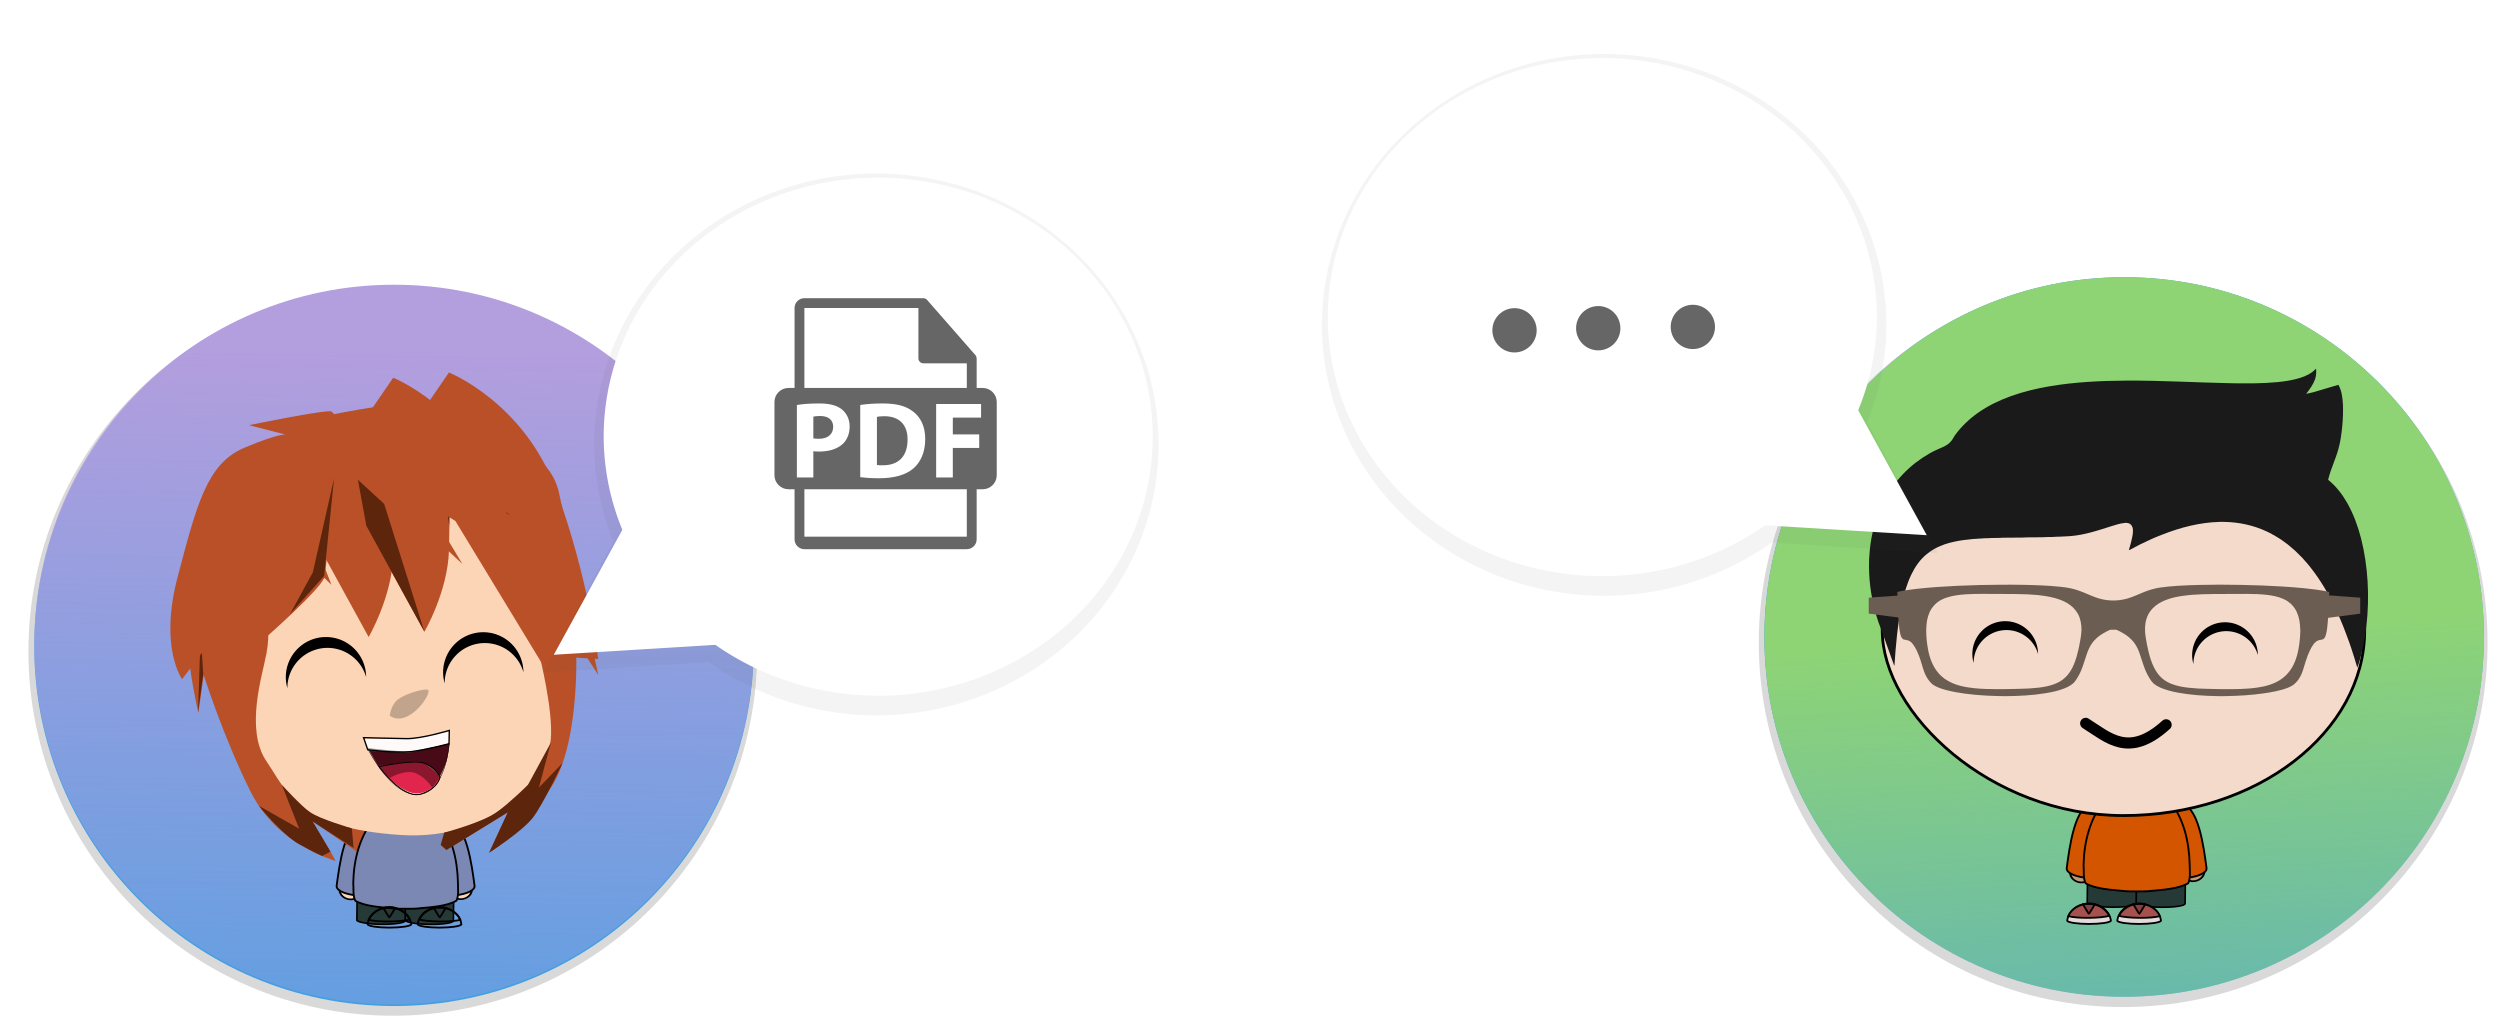 <?xml version="1.0" encoding="UTF-8" standalone="no"?>
<!-- Created with Inkscape (http://www.inkscape.org/) -->

<svg
   xmlns:dc="http://purl.org/dc/elements/1.1/"
   xmlns:cc="http://creativecommons.org/ns#"
   xmlns:rdf="http://www.w3.org/1999/02/22-rdf-syntax-ns#"
   xmlns:svg="http://www.w3.org/2000/svg"
   xmlns="http://www.w3.org/2000/svg"
   xmlns:xlink="http://www.w3.org/1999/xlink"
   xmlns:sodipodi="http://sodipodi.sourceforge.net/DTD/sodipodi-0.dtd"
   xmlns:inkscape="http://www.inkscape.org/namespaces/inkscape"
   width="181.036mm"
   height="74.123mm"
   viewBox="0 0 181.036 74.123"
   version="1.1"
   id="svg6704"
   inkscape:version="0.92.1 r15371"
   sodipodi:docname="no-comment.svg">
  <defs
     id="defs6698">
    <linearGradient
       inkscape:collect="always"
       xlink:href="#linearGradient4709"
       id="linearGradient5445"
       gradientUnits="userSpaceOnUse"
       gradientTransform="matrix(0.146,0,0,0.146,188.703,156.937)"
       x1="-247.98"
       y1="765.361"
       x2="-227.591"
       y2="1129.616" />
    <linearGradient
       inkscape:collect="always"
       id="linearGradient4709">
      <stop
         style="stop-color:#8ed475;stop-opacity:1;"
         offset="0"
         id="stop4726" />
      <stop
         style="stop-color:#8ed475;stop-opacity:0;"
         offset="1"
         id="stop4728" />
    </linearGradient>
    <linearGradient
       inkscape:collect="always"
       xlink:href="#linearGradient5430"
       id="linearGradient5432"
       x1="-465.603"
       y1="803.203"
       x2="-472.225"
       y2="1258.616"
       gradientUnits="userSpaceOnUse"
       gradientTransform="matrix(0.146,0,0,0.146,99.872,131.192)" />
    <linearGradient
       inkscape:collect="always"
       id="linearGradient5430">
      <stop
         style="stop-color:#b39ede;stop-opacity:1;"
         offset="0"
         id="stop5426" />
      <stop
         style="stop-color:#b39ede;stop-opacity:0"
         offset="1"
         id="stop5428" />
    </linearGradient>
    <filter
       inkscape:collect="always"
       style="color-interpolation-filters:sRGB"
       id="filter7608"
       x="-0.029"
       width="1.058"
       y="-0.029"
       height="1.058">
      <feGaussianBlur
         inkscape:collect="always"
         stdDeviation="4.279"
         id="feGaussianBlur7610" />
    </filter>
    <filter
       inkscape:collect="always"
       style="color-interpolation-filters:sRGB"
       id="filter7608-9"
       x="-0.029"
       width="1.058"
       y="-0.029"
       height="1.058">
      <feGaussianBlur
         inkscape:collect="always"
         stdDeviation="4.279"
         id="feGaussianBlur7610-7" />
    </filter>
    <filter
       inkscape:collect="always"
       style="color-interpolation-filters:sRGB"
       id="filter7951"
       x="-0.011"
       width="1.022"
       y="-0.013"
       height="1.026">
      <feGaussianBlur
         inkscape:collect="always"
         stdDeviation="0.241"
         id="feGaussianBlur7953" />
    </filter>
    <filter
       inkscape:collect="always"
       style="color-interpolation-filters:sRGB"
       id="filter7951-4"
       x="-0.011"
       width="1.022"
       y="-0.013"
       height="1.026">
      <feGaussianBlur
         inkscape:collect="always"
         stdDeviation="0.241"
         id="feGaussianBlur7953-0" />
    </filter>
  </defs>
  <sodipodi:namedview
     id="base"
     pagecolor="#ffffff"
     bordercolor="#666666"
     borderopacity="1.0"
     inkscape:pageopacity="0.0"
     inkscape:pageshadow="2"
     inkscape:zoom="0.7"
     inkscape:cx="208.62661"
     inkscape:cy="-89.91143"
     inkscape:document-units="mm"
     inkscape:current-layer="layer1"
     showgrid="false"
     inkscape:lockguides="false"
     inkscape:window-width="1855"
     inkscape:window-height="1056"
     inkscape:window-x="65"
     inkscape:window-y="24"
     inkscape:window-maximized="1" />
  <g
     inkscape:label="Calque 1"
     inkscape:groupmode="layer"
     id="layer1"
     transform="translate(0,-222.877)">
    <circle
       style="opacity:0.503;fill:#666666;fill-opacity:1;stroke-width:1.125;filter:url(#filter7608-9)"
       id="path142-5-3-5-7"
       cx="-77.275"
       cy="282.636"
       r="178.292"
       transform="matrix(0.148,0,0,0.148,165.185,227.585)" />
    <circle
       style="fill:#449fe2;fill-opacity:1;stroke-width:0.164"
       id="path142-3-7-9"
       cx="153.818"
       cy="269.003"
       r="26.053" />
    <circle
       style="fill:url(#linearGradient5445);fill-opacity:1;stroke-width:0.164"
       id="path142-3-0"
       cx="153.822"
       cy="269.003"
       r="26.053" />
    <ellipse
       ry="0.684"
       rx="0.67"
       cy="330.684"
       cx="64.662"
       transform="matrix(-0.892,0.452,0.63,0.777,0,0)"
       id="path7002-6-6-8"
       style="fill:#be997a;fill-opacity:1;fill-rule:evenodd;stroke:#000000;stroke-width:0.139;stroke-linecap:round;stroke-linejoin:round;stroke-miterlimit:4;stroke-dasharray:none;stroke-dashoffset:0;stroke-opacity:1" />
    <path
       inkscape:transform-center-x="6.3849565"
       inkscape:transform-center-y="21.350582"
       sodipodi:nodetypes="cccc"
       inkscape:connector-curvature="0"
       id="path7004-7-2-5"
       d="m 151.619,281.149 c -1.367,-0.185 -1.774,3.214 -1.958,4.581 -0.111,0.702 2.623,1.035 2.734,0.369 0.148,-1.367 0.591,-4.766 -0.776,-4.951 z"
       style="fill:#d45500;fill-opacity:1;stroke:#000000;stroke-width:0.137px;stroke-linecap:butt;stroke-linejoin:miter;stroke-opacity:1" />
    <rect
       transform="rotate(0.676)"
       ry="0.282"
       rx="1.737"
       y="282.171"
       x="158.08"
       height="4.537"
       width="3.544"
       id="rect7006-5-6-0"
       style="fill:#253936;fill-opacity:1;stroke:#000000;stroke-width:0.117;stroke-miterlimit:4;stroke-dasharray:none;stroke-opacity:1" />
    <rect
       style="fill:#253936;fill-opacity:1;stroke:#000000;stroke-width:0.117;stroke-miterlimit:4;stroke-dasharray:none;stroke-opacity:1"
       id="rect7010-5-1-9"
       width="3.544"
       height="4.537"
       x="154.534"
       y="282.208"
       rx="1.737"
       ry="0.282"
       transform="rotate(0.676)" />
    <ellipse
       ry="0.684"
       rx="0.67"
       cy="187.524"
       cx="310.561"
       style="fill:#be997a;fill-opacity:1;fill-rule:evenodd;stroke:#000000;stroke-width:0.139;stroke-linecap:round;stroke-linejoin:round;stroke-miterlimit:4;stroke-dasharray:none;stroke-dashoffset:0;stroke-opacity:1"
       id="path7058-2-8-6"
       transform="matrix(0.892,0.452,-0.63,0.777,0,0)" />
    <path
       style="fill:#d45500;fill-opacity:1;stroke:#000000;stroke-width:0.137;stroke-linecap:butt;stroke-linejoin:miter;stroke-miterlimit:4;stroke-dasharray:none;stroke-opacity:1"
       d="m 157.826,281.149 c 1.367,-0.185 1.773,3.214 1.958,4.581 0.111,0.702 -2.623,1.035 -2.734,0.369 -0.148,-1.367 -0.591,-4.766 0.776,-4.951 z"
       id="path7060-9-7-3"
       inkscape:connector-curvature="0"
       sodipodi:nodetypes="cccc"
       inkscape:transform-center-y="21.350582"
       inkscape:transform-center-x="6.3849597" />
    <path
       inkscape:connector-curvature="0"
       id="path7014-1-9-8"
       d="m 154.76,279.523 c 0,0 0,0 -0.037,0 0,0 0,0 0,0 -0.037,0 -0.037,0 -0.037,0 v 0 c -0.85,0.074 -1.663,0.554 -2.18,1.182 -1.145,1.33 -1.589,3.104 -1.626,4.803 0.037,0.444 -0.037,0.961 0.148,1.33 0.665,0.406 1.884,0.481 2.697,0.554 0.222,0.037 0.591,0.037 0.961,0.037 v 0 c 0.037,0 0.074,0 0.111,0 0,0 0,0 0,0 0.369,0 0.739,0 0.961,-0.037 0.813,-0.074 1.995,-0.148 2.697,-0.554 0.185,-0.369 0.111,-0.887 0.111,-1.33 -0.037,-1.699 -0.444,-3.473 -1.589,-4.803 -0.518,-0.628 -1.33,-1.108 -2.18,-1.182 v 0 c 0,0 0,0 -0.037,0 z"
       style="fill:#d45500;fill-opacity:1;fill-rule:evenodd;stroke:#000000;stroke-width:0.137;stroke-linecap:round;stroke-linejoin:round;stroke-miterlimit:4;stroke-dasharray:none;stroke-dashoffset:0;stroke-opacity:1" />
    <rect
       style="fill:#f4daca;fill-opacity:1;fill-rule:evenodd;stroke:#000000;stroke-width:0.205;stroke-linecap:round;stroke-linejoin:round;stroke-miterlimit:4;stroke-dasharray:none;stroke-dashoffset:0;stroke-opacity:1"
       id="rect7020-2-2-5"
       width="34.938"
       height="26.868"
       x="136.3"
       y="255.068"
       ry="13.437"
       rx="17.469" />
    <path
       style="fill:none;stroke:#000000;stroke-width:0.806;stroke-linecap:round;stroke-linejoin:round;stroke-miterlimit:4;stroke-dasharray:none;stroke-opacity:1"
       d="m 151.033,275.259 c 1.636,1.027 3.119,2.553 5.825,0.104"
       id="path7026-9-0-6"
       inkscape:connector-curvature="0"
       sodipodi:nodetypes="cc" />
    <path
       id="path5-2-1"
       d="m 166.573,250.239 c 0.422,-0.137 0.84,-0.335 1.141,-0.671 0.029,0.263 0.016,0.536 -0.077,0.788 -0.139,0.384 -0.386,0.717 -0.636,1.036 0.18,-0.04 0.365,-0.063 0.539,-0.118 0.598,-0.175 1.195,-0.354 1.794,-0.532 0.24,0.425 0.297,0.925 0.327,1.401 0.022,0.526 0.003,1.056 -0.047,1.584 -0.054,0.549 -0.123,1.1 -0.272,1.635 -0.205,0.769 -0.57,1.483 -0.751,2.258 0.568,0.456 1.017,1.043 1.378,1.672 0.457,0.808 0.777,1.686 1.007,2.581 0.259,1.013 0.406,2.055 0.471,3.096 0.066,1.087 0.036,2.182 -0.088,3.263 -0.102,0.867 -0.263,1.727 -0.509,2.566 -0.051,0.143 -0.083,0.294 -0.149,0.433 -0.133,-0.472 -0.278,-0.944 -0.435,-1.409 -0.007,-0.023 -0.016,-0.045 -0.022,-0.067 -0.022,-0.066 -0.045,-0.133 -0.069,-0.197 -0.042,-0.129 -0.083,-0.256 -0.137,-0.381 -0.045,-0.143 -0.098,-0.285 -0.155,-0.424 -0.022,-0.059 -0.041,-0.118 -0.069,-0.177 -0.021,-0.06 -0.04,-0.12 -0.066,-0.177 -0.015,-0.038 -0.031,-0.076 -0.045,-0.114 -0.142,-0.352 -0.285,-0.704 -0.449,-1.049 -0.035,-0.098 -0.088,-0.191 -0.133,-0.288 -0.016,-0.031 -0.032,-0.061 -0.047,-0.091 -0.077,-0.184 -0.164,-0.365 -0.264,-0.535 -0.016,-0.031 -0.032,-0.06 -0.045,-0.089 -0.053,-0.099 -0.093,-0.2 -0.156,-0.291 -0.032,-0.069 -0.069,-0.139 -0.111,-0.2 -0.021,-0.039 -0.044,-0.077 -0.066,-0.113 -0.028,-0.053 -0.056,-0.108 -0.089,-0.155 -0.026,-0.05 -0.054,-0.093 -0.082,-0.139 -0.025,-0.039 -0.047,-0.077 -0.07,-0.118 -0.006,-0.007 -0.022,-0.023 -0.029,-0.031 -0.034,-0.076 -0.085,-0.143 -0.13,-0.212 -0.073,-0.114 -0.152,-0.224 -0.221,-0.338 -0.007,-0.007 -0.022,-0.023 -0.029,-0.031 -0.038,-0.066 -0.086,-0.129 -0.129,-0.191 -0.083,-0.12 -0.177,-0.237 -0.269,-0.354 -0.05,-0.072 -0.107,-0.132 -0.155,-0.203 -0.039,-0.042 -0.085,-0.083 -0.113,-0.137 -0.074,-0.069 -0.126,-0.159 -0.203,-0.226 -0.064,-0.061 -0.11,-0.143 -0.177,-0.205 -0.237,-0.224 -0.453,-0.472 -0.704,-0.677 -0.228,-0.206 -0.468,-0.397 -0.72,-0.57 -0.007,-0.006 -0.023,-0.019 -0.031,-0.025 -0.093,-0.056 -0.183,-0.117 -0.272,-0.178 -0.083,-0.051 -0.167,-0.107 -0.254,-0.152 -0.032,-0.023 -0.07,-0.045 -0.108,-0.067 -0.031,-0.013 -0.063,-0.028 -0.095,-0.042 -0.007,-0.007 -0.022,-0.023 -0.031,-0.029 -0.153,-0.072 -0.298,-0.159 -0.454,-0.218 -0.064,-0.034 -0.133,-0.064 -0.2,-0.089 -0.038,-0.016 -0.076,-0.031 -0.111,-0.047 -0.951,-0.378 -1.986,-0.546 -3.009,-0.526 -1.441,0.035 -2.858,0.402 -4.192,0.931 -0.232,0.085 -0.459,0.186 -0.687,0.281 l -0.001,0.01 c -0.067,0.019 -0.134,0.051 -0.197,0.079 l -0.004,0.009 c -0.121,0.041 -0.232,0.104 -0.343,0.164 -0.01,-0.003 -0.028,-0.003 -0.036,-0.004 v 0.032 c -0.01,-0.006 -0.034,-0.012 -0.044,-0.015 l 10e-4,0.025 c -0.172,0.06 -0.329,0.158 -0.492,0.235 v 0.023 c -0.01,-0.003 -0.034,-0.012 -0.045,-0.015 v 0.035 c -0.012,-0.003 -0.034,-0.009 -0.044,-0.012 l -0.001,0.034 c -0.01,-0.001 -0.031,-0.006 -0.042,-0.009 l -0.003,0.021 c -0.113,0.05 -0.221,0.113 -0.332,0.17 l -0.004,0.01 c -0.041,0.015 -0.08,0.032 -0.121,0.044 0.047,-0.197 0.12,-0.387 0.162,-0.585 0.072,-0.292 0.148,-0.592 0.134,-0.896 -0.009,-0.171 -0.086,-0.352 -0.243,-0.44 -0.121,-0.05 -0.256,-0.072 -0.383,-0.047 -0.314,0.034 -0.617,0.133 -0.915,0.225 -0.967,0.307 -1.943,0.64 -2.962,0.722 -0.12,10e-4 -0.237,0.026 -0.358,0.022 -0.146,-0.004 -0.294,0.025 -0.444,0.022 -0.165,0.007 -0.327,-10e-4 -0.494,0.021 -0.259,0.009 -0.52,-0.003 -0.779,0.022 -0.487,0.012 -0.972,-0.006 -1.454,0.023 -0.471,-10e-4 -0.938,0.003 -1.406,0.01 -0.292,0.028 -0.586,0.006 -0.874,0.023 -0.202,0.026 -0.402,0.003 -0.599,0.028 -0.924,0.045 -1.856,0.139 -2.737,0.431 -0.272,0.101 -0.545,0.215 -0.795,0.364 -0.083,0.05 -0.162,0.105 -0.247,0.158 -0.088,0.061 -0.172,0.129 -0.257,0.196 -0.481,0.395 -0.839,0.919 -1.106,1.476 -0.319,0.669 -0.522,1.388 -0.681,2.113 -0.308,1.473 -0.44,2.977 -0.536,4.476 -0.018,-0.018 -0.029,-0.034 -0.039,-0.057 -0.237,-0.662 -0.472,-1.324 -0.713,-1.986 -0.01,-0.022 -0.018,-0.044 -0.028,-0.064 -0.026,-0.085 -0.051,-0.168 -0.089,-0.245 -0.092,-0.276 -0.197,-0.545 -0.297,-0.817 -0.38,-1.13 -0.611,-2.312 -0.663,-3.503 -0.021,-0.342 -0.009,-0.687 -0.006,-1.029 0.021,-0.146 0.013,-0.297 0.031,-0.447 0.069,-0.928 0.263,-1.853 0.579,-2.73 0.025,-0.061 0.047,-0.118 0.067,-0.178 0.015,-0.038 0.031,-0.074 0.045,-0.113 0.016,-0.036 0.032,-0.073 0.045,-0.111 0.023,-0.053 0.045,-0.104 0.066,-0.158 0.041,-0.088 0.083,-0.172 0.123,-0.262 0.387,-0.798 0.888,-1.54 1.502,-2.179 0.558,-0.583 1.2,-1.078 1.898,-1.48 0.206,-0.121 0.421,-0.226 0.641,-0.321 0.304,-0.132 0.631,-0.248 0.864,-0.494 0.139,-0.136 0.235,-0.308 0.33,-0.476 0.468,-0.656 1.061,-1.217 1.717,-1.678 0.72,-0.503 1.518,-0.887 2.342,-1.184 0.918,-0.333 1.872,-0.558 2.832,-0.722 1.825,-0.31 3.677,-0.396 5.522,-0.409 2.572,-0.015 5.138,0.142 7.708,0.193 1.089,0.013 2.183,0.022 3.266,-0.085 0.555,-0.056 1.111,-0.14 1.644,-0.308 z"
       inkscape:connector-curvature="0"
       style="fill:#1a1a1a;fill-opacity:1;stroke-width:0.146" />
    <g
       transform="matrix(0.037,0,0,0.037,-11.834,359.815)"
       id="g4583-3-1">
      <path
         inkscape:connector-curvature="0"
         id="rect4016-3-7-7-5"
         d="m 4408.7,-1932.51 c 22.16,0 40.29,14.65 42.5,33.56 -2.18,3.51 -20.31,6.22 -42.5,6.22 h -0.56 c -22.19,0 -40.32,-2.71 -42.5,-6.22 2.21,-18.91 20.34,-33.56 42.5,-33.56 z"
         style="fill:#e3dbdb;fill-opacity:1;stroke:#000000;stroke-width:3.6;stroke-linecap:round;stroke-linejoin:round;stroke-miterlimit:4;stroke-dasharray:none;stroke-opacity:1" />
      <path
         inkscape:connector-curvature="0"
         id="rect7010-5-0-5-9"
         d="m 4408.12,-1931.97 c 18.05,0 33.41,9.71 39.69,23.53 -8.35,2.06 -22.25,3.53 -38.13,3.72 l -1.87,0.03 c -17.17,0.2 -32.09,-1.14 -40.16,-3.28 6.14,-14.07 21.66,-24 39.91,-24 z"
         style="fill:#a5514d;fill-opacity:1;stroke:#000000;stroke-width:3.6;stroke-miterlimit:4;stroke-dasharray:none;stroke-opacity:1" />
      <path
         inkscape:connector-curvature="0"
         id="rect4016-3-7-5-9-8"
         d="m 4408.37,-1932.65 c 3.96,0 7.78,0.48 11.42,1.35 -6.09,10.3 -11.2,18.64 -11.7,18.64 -0.52,0 -5.63,-8.34 -11.71,-18.64 3.62,-0.87 7.47,-1.35 11.42,-1.35 z"
         style="fill:#000000;fill-opacity:0.2;stroke:#000000;stroke-width:3.6;stroke-linecap:round;stroke-linejoin:round;stroke-miterlimit:4;stroke-dasharray:none;stroke-opacity:1" />
    </g>
    <g
       transform="matrix(0.037,0,0,0.037,-11.834,359.815)"
       id="g4578-2-4">
      <path
         style="fill:#e3dbdb;fill-opacity:1;stroke:#000000;stroke-width:3.6;stroke-linecap:round;stroke-linejoin:round;stroke-miterlimit:4;stroke-dasharray:none;stroke-opacity:1"
         d="m 4506.14,-1932.51 c -22.16,0 -40.29,14.65 -42.5,33.56 2.18,3.51 20.31,6.22 42.5,6.22 h 0.56 c 22.19,0 40.32,-2.71 42.5,-6.22 -2.21,-18.91 -20.34,-33.56 -42.5,-33.56 z"
         id="path4424-2-8"
         inkscape:connector-curvature="0" />
      <path
         style="fill:#a5514d;fill-opacity:1;stroke:#000000;stroke-width:3.6;stroke-miterlimit:4;stroke-dasharray:none;stroke-opacity:1"
         d="m 4506.72,-1931.97 c -18.05,0 -33.41,9.71 -39.69,23.53 8.35,2.06 22.25,3.53 38.13,3.72 l 1.87,0.03 c 17.17,0.2 32.09,-1.14 40.16,-3.28 -6.14,-14.07 -21.66,-24 -39.91,-24 z"
         id="path4426-8-1"
         inkscape:connector-curvature="0" />
      <path
         style="fill:#000000;fill-opacity:0.2;stroke:#000000;stroke-width:3.6;stroke-linecap:round;stroke-linejoin:round;stroke-miterlimit:4;stroke-dasharray:none;stroke-opacity:1"
         d="m 4506.47,-1932.65 c -3.96,0 -7.78,0.48 -11.42,1.35 6.09,10.3 11.2,18.64 11.7,18.64 0.52,0 5.63,-8.34 11.71,-18.64 -3.62,-0.87 -7.47,-1.35 -11.42,-1.35 z"
         id="path4428-9-0"
         inkscape:connector-curvature="0" />
    </g>
    <g
       id="g4896-7-3"
       transform="matrix(0.146,0,0,0.146,-543.398,584.413)"
       style="fill:#6c5d53">
      <path
         style="fill:#6c5d53;fill-opacity:1"
         inkscape:connector-curvature="0"
         d="m 4692.82,-2185.72 c 7.15,-0.33 14.3,-0.51 21.47,-0.54 3.63,-0.07 7.24,0.02 10.88,0.05 6.38,0.13 12.81,0.34 19.16,1.02 2.88,0.29 5.71,0.85 8.42,1.78 2.88,0.98 5.57,2.33 8.42,3.37 5.06,1.91 10.73,2.12 15.92,0.63 2.84,-0.84 5.47,-2.13 8.2,-3.21 2.47,-1 5.09,-1.75 7.73,-2.19 2.94,-0.46 5.88,-0.7 8.87,-0.9 6.96,-0.44 13.94,-0.54 20.91,-0.58 13.85,0.05 27.7,0.44 41.48,1.72 4.32,0.43 8.65,0.93 12.89,1.88 -0.17,5.79 -0.32,11.6 -0.95,17.37 -0.17,1.45 -0.38,2.91 -0.82,4.3 -0.24,0.71 -0.6,1.45 -1.29,1.8 -0.69,0.32 -1.47,0.27 -2.19,0.51 -1.13,0.37 -2.01,1.26 -2.68,2.18 -1.12,1.59 -1.91,3.36 -2.64,5.12 -0.82,2.07 -1.42,4.2 -2.07,6.31 -0.61,2.02 -1.33,4.06 -2.57,5.79 -0.91,1.24 -1.95,2.42 -3.3,3.18 -0.56,0.34 -1.19,0.6 -1.77,0.89 -3.99,1.57 -8.22,2.3 -12.44,2.9 -5.92,0.83 -11.95,1.21 -17.94,1.32 -1.74,0.07 -3.44,0.07 -5.17,0.01 -6.41,-0.12 -12.86,-0.55 -19.19,-1.71 -2.86,-0.54 -5.7,-1.23 -8.39,-2.35 -1.76,-0.77 -3.54,-1.73 -4.71,-3.27 -1.64,-2.26 -2.86,-4.76 -3.78,-7.35 -0.91,-2.47 -1.57,-5.01 -2.51,-7.47 -0.74,-1.88 -1.72,-3.71 -3.08,-5.24 -0.82,-0.78 -1.56,-1.67 -2.51,-2.3 -0.18,-0.15 -0.35,-0.28 -0.53,-0.4 -0.37,-0.31 -0.77,-0.54 -1.19,-0.79 -0.29,-0.22 -0.63,-0.41 -0.94,-0.55 -0.92,-0.59 -1.96,-1.03 -2.94,-1.49 -0.84,-0.01 -1.71,0 -2.54,0 -0.47,-0.03 -0.9,0.23 -1.33,0.39 -0.67,0.35 -1.4,0.66 -2.06,1.1 -0.32,0.14 -0.62,0.32 -0.91,0.5 -0.94,0.55 -1.8,1.21 -2.61,1.89 -0.87,0.88 -1.81,1.69 -2.48,2.7 -1.3,1.76 -2.16,3.8 -2.83,5.83 -0.89,2.58 -1.61,5.2 -2.65,7.72 -0.82,1.95 -1.86,3.82 -3.11,5.52 -1.38,1.72 -3.4,2.72 -5.4,3.51 -2.89,1.14 -5.96,1.8 -9.03,2.3 -6.58,1.1 -13.27,1.44 -19.93,1.49 -6.77,-0.03 -13.55,-0.36 -20.26,-1.26 -3.24,-0.44 -6.44,-1.01 -9.6,-1.86 -2.15,-0.61 -4.36,-1.3 -6.22,-2.6 -1.99,-1.59 -3.4,-3.83 -4.28,-6.21 -0.97,-2.61 -1.57,-5.3 -2.57,-7.92 -0.84,-2.13 -1.75,-4.29 -3.22,-6.1 -0.54,-0.78 -1.32,-1.33 -2.17,-1.68 -0.82,-0.25 -1.7,-0.29 -2.51,-0.55 -0.35,-0.33 -0.65,-0.68 -0.91,-1.1 -0.2,-0.51 -0.41,-1.03 -0.53,-1.58 -0.49,-2.3 -0.73,-4.62 -0.86,-6.94 -0.17,-0.77 -0.06,-1.58 -0.18,-2.35 -0.08,-0.79 -0.01,-1.59 -0.15,-2.39 -0.06,-0.97 -0.03,-1.97 -0.06,-2.94 -0.12,-1.19 -0.06,-2.39 -0.13,-3.6 -0.03,-0.86 -0.07,-1.75 -0.06,-2.63 3.22,-0.73 6.52,-1.17 9.8,-1.54 6.66,-0.74 13.35,-1.17 20.04,-1.49 m 4.24,4.21 c -3.22,0.22 -6.44,0.6 -9.53,1.6 -1.57,0.52 -3.09,1.25 -4.46,2.18 l 0.01,0.09 c -0.36,0.2 -0.68,0.43 -0.97,0.74 -0.45,0.45 -0.97,0.88 -1.34,1.43 -0.29,0.32 -0.55,0.64 -0.78,1 -1.58,2.36 -2.29,5.16 -2.55,7.92 -0.33,3.43 -0.09,6.89 0.39,10.28 0.63,4.46 1.9,8.96 4.57,12.64 1.47,2.05 3.38,3.75 5.59,5.01 4.11,2.39 8.9,3.28 13.59,3.73 3.52,0.35 7.06,0.42 10.59,0.43 3.79,-0.01 7.55,-0.01 11.32,-0.16 3.16,-0.04 6.34,-0.21 9.49,-0.57 2.72,-0.34 5.43,-0.81 7.96,-1.8 1.9,-0.73 3.71,-1.75 5.18,-3.15 2.08,-1.89 3.53,-4.36 4.55,-6.92 0.94,-2.35 1.62,-4.73 2.15,-7.19 0.09,-0.39 0.18,-0.78 0.26,-1.19 0.57,-2.79 1.1,-5.59 1.24,-8.44 -0.03,-2.77 -0.48,-5.61 -1.86,-8.07 -0.09,-0.1 -0.17,-0.23 -0.25,-0.34 -0.4,-0.73 -0.9,-1.4 -1.49,-1.98 -0.25,-0.39 -0.57,-0.76 -1.01,-1 l 0.05,-0.03 c -0.29,-0.22 -0.55,-0.45 -0.84,-0.61 l 0.05,-0.09 c -0.18,-0.09 -0.38,-0.22 -0.57,-0.3 l 0.01,-0.07 c -0.84,-0.56 -1.68,-1.1 -2.6,-1.55 -0.4,-0.18 -0.78,-0.36 -1.21,-0.53 -0.22,-0.09 -0.42,-0.18 -0.64,-0.25 -3.73,-1.43 -7.71,-2.05 -11.63,-2.45 -3.27,-0.29 -6.55,-0.46 -9.82,-0.46 -1.41,-0.07 -2.82,-0.03 -4.24,-0.05 -3.98,-0.01 -7.94,-0.04 -11.93,-0.05 -3.1,0 -6.19,-0.01 -9.28,0.2 m 107.34,0.8 c -2.79,0.4 -5.57,0.97 -8.2,2.02 -0.22,0.07 -0.45,0.15 -0.64,0.25 -0.52,0.2 -1,0.44 -1.47,0.68 -1.1,0.51 -2.1,1.21 -3.06,1.93 -0.15,0.13 -0.29,0.29 -0.44,0.41 -0.38,0.29 -0.74,0.61 -1.1,0.96 -0.01,0.07 -0.04,0.17 -0.06,0.22 -0.34,0.23 -0.57,0.53 -0.8,0.87 l -0.04,0.01 c -0.88,1.18 -1.57,2.49 -2.01,3.88 -0.93,2.89 -0.93,5.99 -0.49,8.96 0.39,2.53 0.86,5.05 1.48,7.54 0.64,2.57 1.41,5.1 2.57,7.5 1.03,2.13 2.39,4.14 4.19,5.68 1.43,1.24 3.12,2.17 4.88,2.83 2.6,0.99 5.34,1.47 8.1,1.79 3.08,0.35 6.16,0.51 9.26,0.56 3.85,0.15 7.69,0.15 11.54,0.16 3.3,0 6.62,-0.08 9.91,-0.37 4.35,-0.4 8.75,-1.12 12.73,-3.05 3.54,-1.69 6.53,-4.51 8.34,-7.99 0.27,-0.46 0.52,-0.89 0.67,-1.4 h 0.05 c 1.72,-3.9 2.46,-8.13 2.82,-12.34 0.16,-0.98 0.06,-1.97 0.17,-2.93 0.07,-0.69 0.07,-1.4 -0.04,-2.1 -0.06,-2.64 -0.48,-5.36 -1.57,-7.78 -0.18,-0.53 -0.46,-1.01 -0.74,-1.47 -0.66,-1.18 -1.55,-2.21 -2.55,-3.12 -0.13,-0.08 -0.26,-0.16 -0.36,-0.27 -0.56,-0.48 -1.15,-0.86 -1.75,-1.26 -0.03,0 -0.09,0 -0.12,-0.01 -0.44,-0.3 -0.93,-0.53 -1.44,-0.74 -2.37,-1.03 -4.91,-1.55 -7.46,-1.87 -3.46,-0.45 -6.96,-0.55 -10.45,-0.55 -3.88,-0.01 -7.77,0.03 -11.65,0.04 -6.77,0.04 -13.56,-0.02 -20.27,0.96 z"
         id="path7-3-0" />
      <path
         style="fill:#6c5d53;fill-opacity:1;stroke:none"
         d="m 4672.03,-2181.5 -23.25,1.66 v 7.91 l 24.44,3.21"
         id="use4172-6-4"
         inkscape:connector-curvature="0"
         sodipodi:nodetypes="cccc" />
      <path
         sodipodi:nodetypes="cccc"
         inkscape:connector-curvature="0"
         id="use4430-1-4"
         d="m 4869.31,-2181.5 23.24,1.66 v 7.91 l -24.43,3.21"
         style="fill:#6c5d53;fill-opacity:1;stroke:none" />
    </g>
    <path
       style="fill:#000000;fill-opacity:1;fill-rule:evenodd;stroke:none;stroke-width:0.952"
       d="m 161.122,267.939 a 2.379,2.379 0 0 0 -2.379,2.379 2.379,2.379 0 0 0 0.092,0.653 2.379,2.379 0 0 1 -4.3e-4,-0.01 2.379,2.379 0 0 1 2.379,-2.379 2.379,2.379 0 0 1 2.287,1.726 2.379,2.379 0 0 0 -2.379,-2.369 z"
       id="path7024-0-3-2-4"
       inkscape:connector-curvature="0" />
    <path
       style="fill:#000000;fill-opacity:1;fill-rule:evenodd;stroke:none;stroke-width:0.952"
       d="m 145.206,267.86 a 2.379,2.379 0 0 0 -2.379,2.379 2.379,2.379 0 0 0 0.092,0.653 2.379,2.379 0 0 1 -4.4e-4,-0.01 2.379,2.379 0 0 1 2.379,-2.379 2.379,2.379 0 0 1 2.287,1.726 2.379,2.379 0 0 0 -2.379,-2.369 z"
       id="path7024-0-3-7-9-4"
       inkscape:connector-curvature="0" />
    <circle
       style="opacity:0.503;fill:#666666;fill-opacity:1;stroke-width:1.125;filter:url(#filter7608)"
       id="path142-5-3-5"
       cx="-77.275"
       cy="282.636"
       r="178.292"
       transform="matrix(0.148,0,0,0.148,39.882,228.213)" />
    <circle
       style="fill:#449fe2;fill-opacity:1;stroke-width:0.164"
       id="path142-3-7-4"
       cx="28.533"
       cy="269.676"
       r="26.053" />
    <circle
       style="fill:url(#linearGradient5432);fill-opacity:1;stroke:none;stroke-width:0.164"
       id="path142-3-74"
       cx="28.536"
       cy="269.548"
       r="26.053" />
    <ellipse
       ry="0.674"
       rx="0.661"
       cy="273.879"
       cx="165.045"
       transform="matrix(-0.892,0.452,0.63,0.777,0,0)"
       id="path7002-6-4"
       style="fill:#fcd5b6;fill-opacity:1;fill-rule:evenodd;stroke:#000000;stroke-width:0.137;stroke-linecap:round;stroke-linejoin:round;stroke-miterlimit:4;stroke-dasharray:none;stroke-dashoffset:0;stroke-opacity:1" />
    <path
       inkscape:transform-center-x="6.2976609"
       inkscape:transform-center-y="21.05868"
       sodipodi:nodetypes="cccc"
       inkscape:connector-curvature="0"
       id="path7004-7-8"
       d="m 26.311,282.489 c -1.348,-0.182 -1.749,3.171 -1.932,4.519 -0.109,0.692 2.587,1.021 2.697,0.364 0.146,-1.348 0.583,-4.701 -0.765,-4.883 z"
       style="fill:#7b88b3;fill-opacity:1;stroke:#000000;stroke-width:0.135px;stroke-linecap:butt;stroke-linejoin:miter;stroke-opacity:1" />
    <rect
       transform="rotate(0.676)"
       ry="0.278"
       rx="1.713"
       y="284.952"
       x="32.753"
       height="4.475"
       width="3.495"
       id="rect7006-5-7"
       style="fill:#253936;fill-opacity:1;stroke:#000000;stroke-width:0.116;stroke-miterlimit:4;stroke-dasharray:none;stroke-opacity:1" />
    <rect
       style="fill:#253936;fill-opacity:1;stroke:#000000;stroke-width:0.116;stroke-miterlimit:4;stroke-dasharray:none;stroke-opacity:1"
       id="rect7010-5-17"
       width="3.495"
       height="4.475"
       x="29.255"
       y="284.988"
       rx="1.713"
       ry="0.278"
       transform="rotate(0.676)" />
    <ellipse
       ry="0.674"
       rx="0.661"
       cy="246.703"
       cx="211.725"
       style="fill:#fcd5b6;fill-opacity:1;fill-rule:evenodd;stroke:#000000;stroke-width:0.137;stroke-linecap:round;stroke-linejoin:round;stroke-miterlimit:4;stroke-dasharray:none;stroke-dashoffset:0;stroke-opacity:1"
       id="path7058-2-2"
       transform="matrix(0.892,0.452,-0.63,0.777,0,0)" />
    <path
       style="fill:#7b88b3;fill-opacity:1;stroke:#000000;stroke-width:0.135;stroke-linecap:butt;stroke-linejoin:miter;stroke-miterlimit:4;stroke-dasharray:none;stroke-opacity:1"
       d="m 32.433,282.489 c 1.348,-0.182 1.749,3.171 1.931,4.519 0.11,0.692 -2.587,1.021 -2.697,0.364 -0.146,-1.348 -0.583,-4.701 0.765,-4.883 z"
       id="path7060-9-72"
       inkscape:connector-curvature="0"
       sodipodi:nodetypes="cccc"
       inkscape:transform-center-y="21.05868"
       inkscape:transform-center-x="6.2976622" />
    <path
       inkscape:connector-curvature="0"
       class="st0"
       d="m 29.215,254.698 c 0,0 10.091,-1.786 11.284,3.953 1.193,5.739 2.825,13.111 2.825,13.111 0,0 -1.786,-2.768 -1.68,-2.72 0.106,0.049 0.479,7.485 -1.737,10.854 -2.216,3.369 -4.489,4.733 -4.489,4.733 l 1.356,-2.931 -4.765,2.931 0.317,-2.931 -3.117,5.147 -6.576,-4.489 c 0,0 1.802,2.979 1.64,2.866 -0.162,-0.106 -4.165,-1.112 -6.113,-4.993 -1.948,-3.88 -3.41,-8.467 -3.41,-8.467 l -0.382,2.744 c 0,0 -2.541,-10.448 0.649,-13.963 3.19,-3.515 5.618,-7.793 9.896,-7.038 4.278,0.755 4.303,1.193 4.303,1.193 z"
       id="path4-9"
       style="fill:#ba5027;stroke-width:0.081" />
    <path
       inkscape:connector-curvature="0"
       id="path7014-1-2"
       d="m 29.408,280.886 c 0,0 0,0 -0.037,0 0,0 0,0 0,0 -0.037,0 -0.037,0 -0.037,0 v 0 c -0.838,0.073 -1.64,0.547 -2.15,1.166 -1.13,1.312 -1.567,3.061 -1.603,4.737 0.036,0.437 -0.037,0.948 0.146,1.312 0.656,0.401 1.859,0.474 2.66,0.547 0.219,0.036 0.583,0.036 0.948,0.036 v 0 c 0.037,0 0.073,0 0.109,0 0,0 0,0 0,0 0.364,0 0.729,0 0.948,-0.036 0.802,-0.073 1.968,-0.146 2.66,-0.547 0.182,-0.364 0.109,-0.875 0.109,-1.312 -0.037,-1.676 -0.437,-3.425 -1.567,-4.737 -0.51,-0.619 -1.312,-1.093 -2.15,-1.166 v 0 c 0,0 0,0 -0.036,0 z"
       style="fill:#7b88b3;fill-opacity:1;fill-rule:evenodd;stroke:#000000;stroke-width:0.135;stroke-linecap:round;stroke-linejoin:round;stroke-miterlimit:4;stroke-dasharray:none;stroke-dashoffset:0;stroke-opacity:1" />
    <path
       inkscape:connector-curvature="0"
       class="st4"
       d="m 19.295,267.784 c 0,0 0.3,0.804 0,2.419 -0.3,1.607 -1.567,5.488 0,7.801 1.567,2.314 2.273,4.83 9.66,5.334 7.379,0.503 10.724,-4.83 10.927,-6.9 0.203,-2.062 -0.812,-6.089 -0.812,-6.089 l 0.836,-2.013 c 0,0 -0.024,-12.136 -10.188,-12.891 -10.164,-0.755 -11.3,6.145 -11.187,7.501 0.114,1.356 0.763,4.838 0.763,4.838 z"
       id="path12-1"
       style="fill:#fcd5b6;stroke-width:0.081" />
    <path
       class="st0"
       d="m 29.459,254.292 3.052,-4.441 c 0,0 5.423,2.159 7.761,8.5 2.338,6.34 3.044,12.242 3.044,12.242 l -4.246,-0.244 c 0,0 -4.376,-11.552 -4.278,-11.487 0.097,0.065 2.728,4.473 2.728,4.473 l -5.009,-4.66 c 0,0 0.081,1.08 0,4.059 -0.081,2.979 -1.778,5.894 -1.778,5.894 l -4.205,-7.672 1.51,3.889 c 0,0 -3.093,-2.874 -3.32,-4.205 -0.235,-1.331 -0.479,-3.109 -0.479,-3.109 0,0 -0.601,6.3 -0.723,7.087 -0.122,0.787 -4.351,4.497 -4.351,4.497 l -1.94,2.565 c 0,0 -1.68,-2.289 -0.317,-7.428 1.364,-5.139 2.094,-8.175 4.798,-9.319 2.703,-1.145 3.061,-0.95 3.061,-0.95 l -2.695,-0.698 c 0,0 5.658,-1.161 5.959,-0.99 0.3,0.17 1.429,1.997 1.429,1.997 z"
       id="path66-4"
       inkscape:connector-curvature="0"
       style="fill:#ba5027;stroke-width:0.081"
       sodipodi:nodetypes="ccsccsccscccccsccssccsc" />
    <polygon
       transform="matrix(0.081,0,0,0.081,3.838,247.773)"
       class="st16"
       points="270.5,164.4 297.1,207.5 279.5,162.3 272,121.3 "
       id="polygon78-0"
       style="fill:#5d250c" />
    <path
       inkscape:connector-curvature="0"
       class="st16"
       d="m 32.543,259.78 -0.032,-1.112 5.009,4.66 -4.473,-5.074 c 0,0 -0.966,-2.249 -0.999,-1.965 -0.032,0.284 0.146,2.346 0.146,2.346 l 0.341,2.314 z"
       id="path80-3"
       style="fill:#5d250c;stroke-width:0.081" />
    <polygon
       transform="matrix(0.081,0,0,0.081,3.838,247.773)"
       class="st16"
       points="373.9,108.8 389.1,136.5 408.7,153.4 381.4,136.5 "
       id="polygon82-6"
       style="fill:#5d250c" />
    <polygon
       transform="matrix(0.081,0,0,0.081,3.838,247.773)"
       class="st16"
       points="132,257.7 129.7,329.3 134.3,295.5 "
       id="polygon86-1"
       style="fill:#5d250c" />
    <g
       transform="matrix(0.037,0,0,0.037,-134.908,360.08)"
       id="g4583-6"
       style="fill:#000000;fill-opacity:0">
      <path
         inkscape:connector-curvature="0"
         id="rect4016-3-7-1"
         d="m 4408.7,-1932.51 c 22.16,0 40.29,14.65 42.5,33.56 -2.18,3.51 -20.31,6.22 -42.5,6.22 h -0.56 c -22.19,0 -40.32,-2.71 -42.5,-6.22 2.21,-18.91 20.34,-33.56 42.5,-33.56 z"
         style="fill:#000000;fill-opacity:0;stroke:#000000;stroke-width:3.6;stroke-linecap:round;stroke-linejoin:round;stroke-miterlimit:4;stroke-dasharray:none;stroke-opacity:1" />
      <path
         inkscape:connector-curvature="0"
         id="rect7010-5-0-0"
         d="m 4408.12,-1931.97 c 18.05,0 33.41,9.71 39.69,23.53 -8.35,2.06 -22.25,3.53 -38.13,3.72 l -1.87,0.03 c -17.17,0.2 -32.09,-1.14 -40.16,-3.28 6.14,-14.07 21.66,-24 39.91,-24 z"
         style="fill:#000000;fill-opacity:0;stroke:#000000;stroke-width:3.6;stroke-miterlimit:4;stroke-dasharray:none;stroke-opacity:1" />
      <path
         inkscape:connector-curvature="0"
         id="rect4016-3-7-5-6"
         d="m 4408.37,-1932.65 c 3.96,0 7.78,0.48 11.42,1.35 -6.09,10.3 -11.2,18.64 -11.7,18.64 -0.52,0 -5.63,-8.34 -11.71,-18.64 3.62,-0.87 7.47,-1.35 11.42,-1.35 z"
         style="fill:#000000;fill-opacity:0;stroke:#000000;stroke-width:3.6;stroke-linecap:round;stroke-linejoin:round;stroke-miterlimit:4;stroke-dasharray:none;stroke-opacity:1" />
    </g>
    <path
       inkscape:connector-curvature="0"
       class="st16"
       d="m 23.321,284.864 0.609,-0.317 -1.299,-2.192 2.971,1.924 -0.122,-1.413 c 0,0 -2.387,-0.706 -3.028,-1.169 -0.649,-0.455 -2.046,-1.989 -2.046,-1.989 l 1.258,3.182 -2.922,-1.664 c 0,0 1.721,2.135 2.922,2.784 1.193,0.649 1.656,0.852 1.656,0.852 z"
       id="path88-0"
       style="fill:#5d250c;stroke-width:0.081" />
    <g
       transform="matrix(0.037,0,0,0.037,-134.908,360.08)"
       id="g4578-1"
       style="fill:#000000;fill-opacity:0">
      <path
         style="fill:#000000;fill-opacity:0;stroke:#000000;stroke-width:3.6;stroke-linecap:round;stroke-linejoin:round;stroke-miterlimit:4;stroke-dasharray:none;stroke-opacity:1"
         d="m 4506.14,-1932.51 c -22.16,0 -40.29,14.65 -42.5,33.56 2.18,3.51 20.31,6.22 42.5,6.22 h 0.56 c 22.19,0 40.32,-2.71 42.5,-6.22 -2.21,-18.91 -20.34,-33.56 -42.5,-33.56 z"
         id="path4424-5"
         inkscape:connector-curvature="0" />
      <path
         style="fill:#000000;fill-opacity:0;stroke:#000000;stroke-width:3.6;stroke-miterlimit:4;stroke-dasharray:none;stroke-opacity:1"
         d="m 4506.72,-1931.97 c -18.05,0 -33.41,9.71 -39.69,23.53 8.35,2.06 22.25,3.53 38.13,3.72 l 1.87,0.03 c 17.17,0.2 32.09,-1.14 40.16,-3.28 -6.14,-14.07 -21.66,-24 -39.91,-24 z"
         id="path4426-9"
         inkscape:connector-curvature="0" />
      <path
         style="fill:#000000;fill-opacity:0;stroke:#000000;stroke-width:3.6;stroke-linecap:round;stroke-linejoin:round;stroke-miterlimit:4;stroke-dasharray:none;stroke-opacity:1"
         d="m 4506.47,-1932.65 c -3.96,0 -7.78,0.48 -11.42,1.35 6.09,10.3 11.2,18.64 11.7,18.64 0.52,0 5.63,-8.34 11.71,-18.64 -3.62,-0.87 -7.47,-1.35 -11.42,-1.35 z"
         id="path4428-4"
         inkscape:connector-curvature="0" />
    </g>
    <path
       inkscape:connector-curvature="0"
       class="st16"
       d="m 32.162,283.176 c 0,0 2.809,-0.755 3.799,-1.477 0.999,-0.723 2.273,-1.989 2.273,-1.989 l 1.664,-3.069 -0.877,3.272 1.713,-1.778 c 0,0 -1.388,2.979 -2.159,3.97 -0.771,0.99 -3.158,2.525 -3.158,2.525 l 1.356,-2.931 -4.449,2.736 -0.414,-0.373 z"
       id="path90-6"
       style="fill:#5d250c;stroke-width:0.081" />
    <path
       style="fill:#000000;fill-opacity:1;fill-rule:evenodd;stroke:none;stroke-width:1.163"
       d="m 23.605,269.008 a 2.908,2.908 0 0 0 -2.908,2.908 2.908,2.908 0 0 0 0.113,0.798 2.908,2.908 0 0 1 0,-0.013 2.908,2.908 0 0 1 2.908,-2.908 2.908,2.908 0 0 1 2.795,2.11 2.908,2.908 0 0 0 -2.907,-2.895 z"
       id="path7024-0-3-7-7-3"
       inkscape:connector-curvature="0" />
    <path
       style="fill:#000000;fill-opacity:1;fill-rule:evenodd;stroke:none;stroke-width:1.163"
       d="m 34.995,268.659 a 2.908,2.908 0 0 0 -2.908,2.908 2.908,2.908 0 0 0 0.113,0.798 2.908,2.908 0 0 1 0,-0.013 2.908,2.908 0 0 1 2.908,-2.908 2.908,2.908 0 0 1 2.795,2.11 2.908,2.908 0 0 0 -2.907,-2.895 z"
       id="path7024-0-3-7-7-5-2"
       inkscape:connector-curvature="0" />
    <path
       id="path3862-0"
       sodipodi:nodetypes="cszc"
       style="fill:#000000;fill-opacity:0.231;stroke-width:0.205"
       inkscape:connector-curvature="0"
       d="m 28.224,274.705 c 1.397,0.998 3.292,-1.896 2.694,-1.896 -0.599,0 -1.762,0.397 -2.195,0.798 -0.433,0.401 -0.499,1.097 -0.499,1.097 z" />
    <path
       id="path3902-6"
       style="fill:#761025;stroke-width:0.205"
       inkscape:connector-curvature="0"
       d="m 26.762,277.255 0.641,1.108 c 0,0 2.384,-0.409 2.815,-0.293 0.432,0.116 0.98,0.297 1.168,0.492 0.189,0.195 0.485,0.505 0.485,0.505 0,0 0.315,-0.625 0.457,-1.066 0.142,-0.44 0.228,-1.294 0.228,-1.294 0,0 -2.308,0.6 -2.864,0.653 -0.556,0.053 -2.932,-0.104 -2.932,-0.104 z" />
    <path
       id="path3009-1"
       sodipodi:nodetypes="ccsc"
       style="fill:none;stroke:#000000;stroke-width:0.034;stroke-miterlimit:4;stroke-dasharray:none"
       inkscape:connector-curvature="0"
       d="m 26.692,277.21 c 2.133,0.241 3.464,0.075 5.832,-0.45 0,0 -0.228,3.412 -2.136,3.647 -1.964,0.241 -3.696,-3.196 -3.696,-3.196 z" />
    <path
       id="path3900-5"
       style="fill:#fffafa;stroke-width:0.205"
       inkscape:connector-curvature="0"
       d="m 26.394,276.41 0.341,0.798 c 0,0 2.527,0.121 2.883,0.108 0.355,-0.014 2.889,-0.642 2.889,-0.642 l -0.015,-0.871 c 0,0 -2.632,0.623 -2.965,0.611 -0.333,-0.012 -3.222,-0.046 -3.222,-0.046 z" />
    <path
       id="path3898-5"
       sodipodi:nodetypes="cscsc"
       style="fill:#e1254c;stroke-width:0.211"
       inkscape:connector-curvature="0"
       d="m 27.383,278.354 c 0,0 2.655,-0.434 3.012,-0.317 0.845,0.277 1.5,1.105 1.5,1.105 0,0 -0.464,1.081 -1.622,1.184 -1.268,0.112 -2.89,-1.972 -2.89,-1.972 z" />
    <path
       id="path3944-4"
       sodipodi:nodetypes="cscscscsc"
       style="fill:#000000;fill-opacity:0.384;stroke-width:0.205"
       inkscape:connector-curvature="0"
       d="m 28.233,279.204 c 0,0 1.177,-0.687 1.952,-0.303 0.775,0.383 1.117,1.038 1.117,1.038 0,0 0.794,-0.992 1.038,-2.024 0.129,-0.544 0.192,-1.201 0.192,-1.201 0,0 -1.998,0.587 -2.972,0.579 -0.974,-0.008 -2.953,-0.25 -2.953,-0.25 0,0 0.648,1.193 0.88,1.443 0.232,0.25 0.746,0.719 0.746,0.719 z" />
    <path
       id="path3013-7"
       style="fill:none;stroke:#000000;stroke-width:0.073;stroke-miterlimit:4;stroke-dasharray:none"
       inkscape:connector-curvature="0"
       d="m 31.863,279.125 c 0,0 -0.537,-1.062 -1.684,-1.069 -1.148,-0.007 -2.728,0.338 -2.728,0.338 0,0 1.736,2.396 3.036,1.979 1.3,-0.417 1.376,-1.248 1.376,-1.248 z" />
    <path
       id="path3011-6"
       sodipodi:nodetypes="csccscc"
       style="fill:none;stroke:#000000;stroke-width:0.099;stroke-miterlimit:4;stroke-dasharray:none"
       inkscape:connector-curvature="0"
       d="m 26.629,277.169 c 0,0 1.992,0.267 3.13,0.137 1.137,-0.129 2.757,-0.57 2.757,-0.57 l 0.021,-0.965 c 0,0 -2.02,0.607 -3.076,0.593 -1.056,-0.014 -3.131,-0.07 -3.131,-0.07 z" />
    <path
       inkscape:connector-curvature="0"
       class="st0"
       d="m 25.421,254.672 3.052,-4.441 c 0,0 5.423,2.159 7.761,8.5 2.338,6.34 3.044,12.242 3.044,12.242 l -6.3,-10.367 c 0,0 -2.322,-1.429 -2.224,-1.364 0.097,0.065 2.728,4.473 2.728,4.473 l -5.009,-4.66 c 0,0 0.081,1.08 0,4.059 -0.081,2.979 -1.778,5.894 -1.778,5.894 l -4.205,-7.672 1.51,3.889 c 0,0 -3.093,-2.874 -3.32,-4.205 -0.235,-1.331 -0.479,-3.109 -0.479,-3.109 0,0 -0.601,6.3 -0.723,7.087 -0.122,0.787 -4.351,4.497 -4.351,4.497 l -1.94,2.565 c 0,0 -1.68,-2.289 -0.317,-7.428 1.364,-5.139 2.094,-8.175 4.798,-9.319 2.703,-1.145 3.06,-0.95 3.06,-0.95 l -2.695,-0.698 c 0,0 5.658,-1.161 5.959,-0.99 0.3,0.17 1.429,1.997 1.429,1.997 z"
       id="path66-2-5"
       style="fill:#ba5027;stroke-width:0.081" />
    <path
       inkscape:connector-curvature="0"
       class="st16"
       d="m 26.528,260.949 c 0.089,0.162 4.205,7.672 4.205,7.672 l -2.914,-9.255 -1.9,-1.745 z"
       id="path76-6"
       style="fill:#5d250c;stroke-width:0.081" />
    <polygon
       transform="matrix(0.081,0,0,0.081,3.838,247.773)"
       class="st16"
       points="211.8,241.8 232.3,204.3 251.3,120.1 242.4,207.5 "
       id="polygon84-9"
       style="fill:#5d250c" />
    <path
       style="opacity:0.244;fill:#4d4d4d;fill-opacity:1;stroke-width:0.396;stroke-miterlimit:4;stroke-dasharray:none;filter:url(#filter7951)"
       d="M 57.592,44.139 A 23.653,22.317 0 0 0 33.938,66.456 23.653,22.317 0 0 0 57.592,88.773 23.653,22.317 0 0 0 71.623,84.392 l 13.922,0.853 -5.908,-10.766 a 23.653,22.317 0 0 0 1.609,-8.023 23.653,22.317 0 0 0 -23.653,-22.317 z"
       id="path7654-4-0"
       inkscape:connector-curvature="0"
       transform="matrix(-0.864,0,0,0.879,113.222,196.649)" />
    <path
       style="opacity:1;fill:#ffffff;fill-opacity:1;stroke-width:0.333;stroke-miterlimit:4;stroke-dasharray:none"
       d="m 63.595,235.743 a 19.88,18.757 0 0 1 19.88,18.757 19.88,18.757 0 0 1 -19.88,18.757 19.88,18.757 0 0 1 -11.793,-3.683 l -11.701,0.717 4.966,-9.048 a 19.88,18.757 0 0 1 -1.352,-6.743 19.88,18.757 0 0 1 19.88,-18.757 z"
       id="path7654-9"
       inkscape:connector-curvature="0" />
    <g
       id="g7981"
       transform="matrix(-1,0,0,1,180.719,56.334)">
      <path
         transform="matrix(-0.864,0,0,0.879,114.314,131.656)"
         inkscape:connector-curvature="0"
         id="path7654-4-0-5"
         d="M 57.592,44.139 A 23.653,22.317 0 0 0 33.938,66.456 23.653,22.317 0 0 0 57.592,88.773 23.653,22.317 0 0 0 71.623,84.392 l 13.922,0.853 -5.908,-10.766 a 23.653,22.317 0 0 0 1.609,-8.023 23.653,22.317 0 0 0 -23.653,-22.317 z"
         style="opacity:0.244;fill:#4d4d4d;fill-opacity:1;stroke-width:0.396;stroke-miterlimit:4;stroke-dasharray:none;filter:url(#filter7951-4)" />
      <path
         inkscape:connector-curvature="0"
         id="path7654-9-9"
         d="m 64.687,170.75 a 19.88,18.757 0 0 1 19.88,18.757 19.88,18.757 0 0 1 -19.88,18.757 19.88,18.757 0 0 1 -11.793,-3.683 l -11.701,0.717 4.966,-9.048 a 19.88,18.757 0 0 1 -1.352,-6.743 19.88,18.757 0 0 1 19.88,-18.757 z"
         style="opacity:1;fill:#ffffff;fill-opacity:1;stroke-width:0.333;stroke-miterlimit:4;stroke-dasharray:none" />
    </g>
    <circle
       style="opacity:1;fill:#666666;fill-opacity:1;stroke-width:0.212;stroke-miterlimit:4;stroke-dasharray:none"
       id="path7733"
       cx="109.673"
       cy="246.796"
       r="1.604" />
    <circle
       style="opacity:1;fill:#666666;fill-opacity:1;stroke-width:0.212;stroke-miterlimit:4;stroke-dasharray:none"
       id="path7733-2"
       cx="115.736"
       cy="246.644"
       r="1.604" />
    <circle
       style="opacity:1;fill:#666666;fill-opacity:1;stroke-width:0.212;stroke-miterlimit:4;stroke-dasharray:none"
       id="path7733-5"
       cx="122.587"
       cy="246.55"
       r="1.604" />
    <g
       transform="matrix(0.033,0,0,0.033,55.042,244.469)"
       id="g8"
       style="fill:#666666;fill-opacity:1">
      <path
         inkscape:connector-curvature="0"
         d="m 160.381,282.225 c 0,-14.832 -10.299,-23.684 -28.474,-23.684 -7.414,0 -12.437,0.715 -15.071,1.432 V 307.6 c 3.114,0.707 6.942,0.949 12.192,0.949 19.391,0 31.353,-9.809 31.353,-26.324 z"
         id="path2"
         style="fill:#666666;fill-opacity:1" />
      <path
         inkscape:connector-curvature="0"
         d="m 272.875,259.019 c -8.145,0 -13.397,0.717 -16.519,1.435 v 105.523 c 3.116,0.729 8.142,0.729 12.69,0.729 33.017,0.231 54.554,-17.946 54.554,-56.474 0.242,-33.513 -19.385,-51.213 -50.725,-51.213 z"
         id="path4"
         style="fill:#666666;fill-opacity:1" />
      <path
         inkscape:connector-curvature="0"
         d="M 488.426,197.019 H 475.2 v -63.816 c 0,-0.398 -0.063,-0.799 -0.116,-1.202 -0.021,-2.534 -0.827,-5.023 -2.562,-6.995 L 366.325,3.694 C 366.293,3.663 366.262,3.652 366.24,3.618 365.607,2.911 364.869,2.323 364.089,1.814 363.858,1.659 363.625,1.529 363.383,1.395 362.707,1.026 361.99,0.72 361.252,0.499 c -0.2,-0.056 -0.38,-0.138 -0.58,-0.19 C 359.87,0.119 359.037,0 358.193,0 H 97.2 C 85.282,0 75.6,9.693 75.6,21.601 V 197.014 H 62.377 c -17.049,0 -30.873,13.818 -30.873,30.873 v 160.545 c 0,17.043 13.824,30.87 30.873,30.87 H 75.601 V 529.2 c 0,11.907 9.682,21.601 21.6,21.601 h 356.4 c 11.907,0 21.6,-9.693 21.6,-21.601 V 419.302 h 13.226 c 17.044,0 30.871,-13.827 30.871,-30.87 V 227.892 C 519.297,210.838 505.47,197.019 488.426,197.019 Z M 97.2,21.605 h 250.193 v 110.513 c 0,5.967 4.841,10.8 10.8,10.8 H 453.6 v 54.108 H 97.2 Z m 265.159,287.418 c 0,30.876 -11.243,52.165 -26.82,65.333 -16.971,14.117 -42.82,20.814 -74.396,20.814 -18.9,0 -32.297,-1.197 -41.401,-2.389 V 234.365 c 13.399,-2.149 30.878,-3.346 49.304,-3.346 30.612,0 50.478,5.508 66.039,17.226 16.743,12.445 27.274,32.302 27.274,60.778 z M 80.7,393.499 V 234.365 c 11.241,-1.904 27.042,-3.346 49.296,-3.346 22.491,0 38.527,4.308 49.291,12.928 10.292,8.131 17.215,21.534 17.215,37.328 0,15.799 -5.25,29.198 -14.829,38.285 -12.442,11.728 -30.865,16.996 -52.407,16.996 -4.778,0 -9.1,-0.243 -12.435,-0.723 v 57.67 H 80.7 Z M 453.601,523.353 H 97.2 V 419.302 h 356.4 v 104.051 z m 31.297,-261.226 h -61.989 v 36.851 h 57.913 v 29.674 H 422.909 V 393.5 H 386.316 V 232.216 h 98.582 z"
         id="path6"
         style="fill:#666666;fill-opacity:1" />
    </g>
  </g>
</svg>
